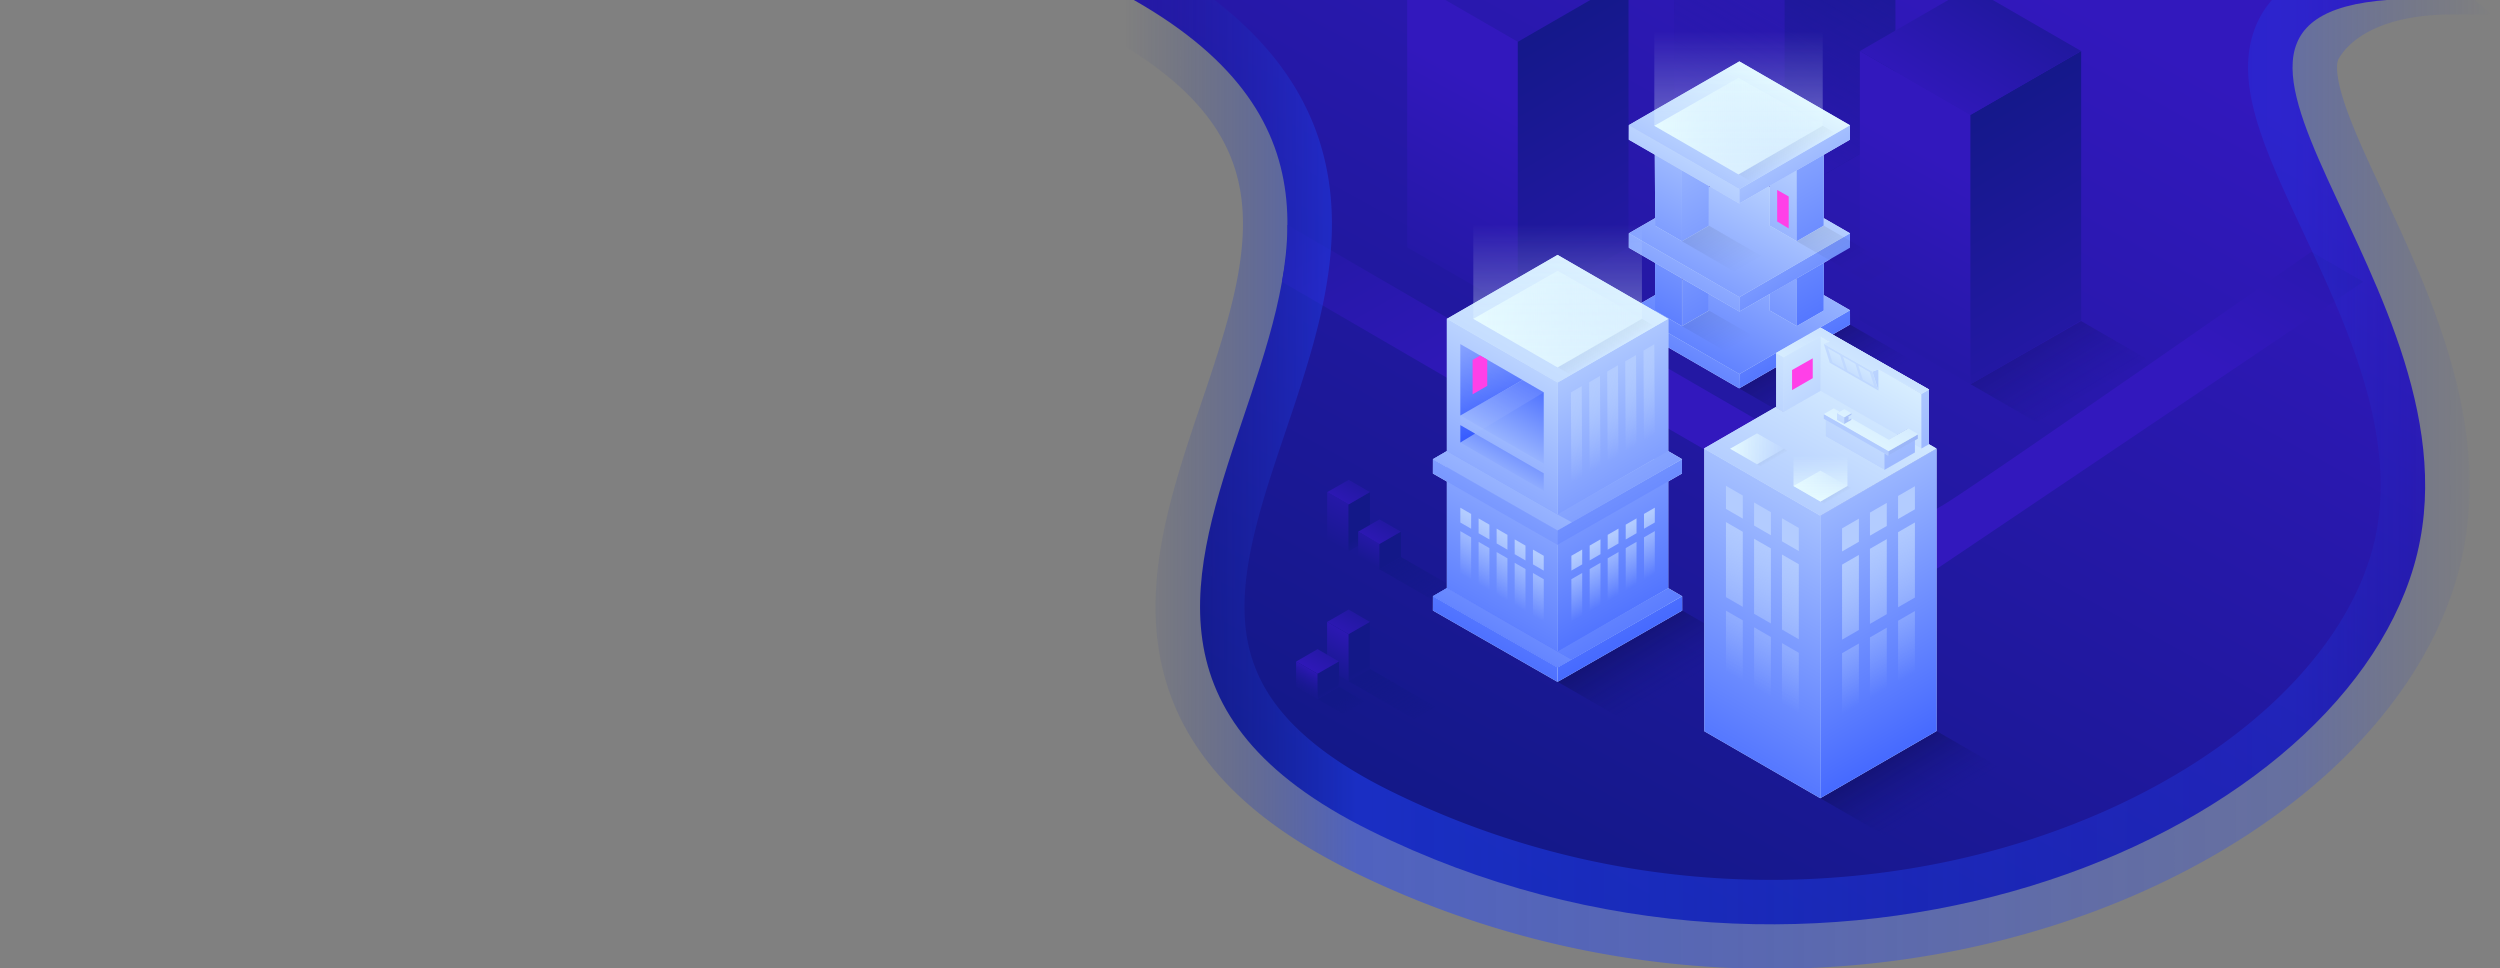 <svg xmlns="http://www.w3.org/2000/svg" xmlns:xlink="http://www.w3.org/1999/xlink" viewBox="0 0 10399.9 4027.19"><rect x="0" y="0" width="10399.9" height="4027.19" fill="#808080" stroke="none"/><defs><style>.cls-1{fill:url(#linear-gradient);}.cls-2{fill:url(#linear-gradient-2);}.cls-3{fill:url(#linear-gradient-3);}.cls-4{fill:url(#linear-gradient-4);}.cls-5{fill:url(#linear-gradient-5);}.cls-6{fill:url(#linear-gradient-6);}.cls-7{fill:url(#linear-gradient-7);}.cls-8{fill:url(#linear-gradient-8);}.cls-9{fill:url(#linear-gradient-9);}.cls-10{fill:url(#linear-gradient-10);}.cls-11{fill:url(#linear-gradient-11);}.cls-12{fill:url(#linear-gradient-12);}.cls-13{fill:url(#linear-gradient-13);}.cls-14{fill:url(#linear-gradient-14);}.cls-15{fill:url(#linear-gradient-15);}.cls-16{fill:#5200ff;}.cls-16,.cls-26,.cls-27,.cls-28{opacity:0.1;}.cls-17{fill:#cce2fd;}.cls-18{fill:url(#New_Gradient_Swatch_copy_7);}.cls-19{fill:url(#linear-gradient-16);}.cls-20{fill:url(#New_Gradient_Swatch_copy_7-2);}.cls-21{fill:url(#linear-gradient-17);}.cls-22{fill:url(#New_Gradient_Swatch_copy_7-3);}.cls-23{fill:url(#linear-gradient-18);}.cls-24{fill:url(#linear-gradient-19);}.cls-25{fill:url(#linear-gradient-20);}.cls-26{fill:url(#linear-gradient-21);}.cls-27{fill:url(#linear-gradient-22);}.cls-28{fill:url(#linear-gradient-23);}.cls-29{fill:url(#linear-gradient-24);}.cls-30{fill:url(#linear-gradient-25);}.cls-31{fill:url(#New_Gradient_Swatch_copy_7-4);}.left-dark{opacity:0.02;}.cls-32{fill:url(#linear-gradient-26);}.cls-33{fill:url(#linear-gradient-27);}.cls-34{fill:url(#New_Gradient_Swatch_copy_7-5);}.cls-35{fill:url(#linear-gradient-28);}.cls-36{fill:url(#linear-gradient-29);}.cls-37{fill:url(#linear-gradient-30);}.cls-38{fill:url(#linear-gradient-31);}.cls-39{fill:url(#New_Gradient_Swatch_copy_7-6);}.cls-40{fill:url(#New_Gradient_Swatch_copy_7-7);}.cls-41{fill:url(#linear-gradient-32);}.cls-42{fill:url(#linear-gradient-33);}.cls-43{fill:url(#linear-gradient-34);}.cls-44{fill:url(#linear-gradient-35);}.cls-45{fill:url(#linear-gradient-36);}.cls-46{fill:url(#linear-gradient-37);}.cls-47{fill:url(#linear-gradient-38);}.cls-48{fill:url(#linear-gradient-39);}.cls-49,.cls-50,.cls-52,.cls-55{fill-rule:evenodd;}.cls-49{fill:url(#linear-gradient-43);}.cls-50{fill:url(#linear-gradient-44);}.cls-51{fill:url(#linear-gradient-45);}.cls-52{fill:url(#linear-gradient-46);}.cls-53{fill:url(#linear-gradient-47);}.cls-54{opacity:0.03;}.cls-55{fill:url(#linear-gradient-48);}.cls-56{fill:url(#linear-gradient-49);}.cls-57{fill:url(#linear-gradient-50);}.cls-58{fill:url(#linear-gradient-51);}.cls-59{fill:#ff40e8;}.cls-60{fill:url(#linear-gradient-52);}.cls-61{fill:url(#linear-gradient-53);}.cls-62{fill:url(#linear-gradient-54);}.cls-63{fill:url(#linear-gradient-55);}.cls-64{fill:url(#linear-gradient-56);}.cls-65{fill:url(#linear-gradient-57);}.cls-66{fill:url(#linear-gradient-58);}.cls-67{fill:url(#linear-gradient-59);}.cls-68{fill:url(#linear-gradient-60);}.cls-69{fill:url(#linear-gradient-61);}.cls-70{fill:url(#linear-gradient-62);}.cls-71{fill:url(#linear-gradient-63);}.cls-72{fill:url(#linear-gradient-64);}.cls-73{fill:url(#linear-gradient-65);}.cls-74{fill:url(#linear-gradient-66);}.cls-75{fill:url(#linear-gradient-67);}</style><linearGradient id="linear-gradient" y1="411.4" x2="701.08" y2="411.4" gradientUnits="userSpaceOnUse"><stop offset="0" stop-color="#e6fbff"/><stop offset="1" stop-color="#e6fbff" stop-opacity="0"/></linearGradient><linearGradient id="linear-gradient-2" x1="350.54" y1="604.21" x2="350.54" y2="16.08" xlink:href="#linear-gradient"/><linearGradient id="linear-gradient-3" x1="516.44" y1="464.55" x2="564.3" y2="547.45" gradientUnits="userSpaceOnUse"><stop offset="0" stop-color="#8bbdc7" stop-opacity="0.1"/><stop offset="1" stop-opacity="0"/></linearGradient><linearGradient id="linear-gradient-4" x1="355.34" y1="731.35" x2="-512.37" y2="2311.01" gradientUnits="userSpaceOnUse"><stop offset="0" stop-color="#3218bd"/><stop offset="1" stop-color="#131888"/></linearGradient><linearGradient id="linear-gradient-5" x1="390.7" y1="464.2" x2="1450.23" y2="2213.68" gradientUnits="userSpaceOnUse"><stop offset="0" stop-color="#131888"/><stop offset="1" stop-color="#3218bd"/></linearGradient><linearGradient id="linear-gradient-6" x1="17558.29" y1="539.51" x2="17024.86" y2="-314.16" gradientTransform="matrix(-1, 0, 0, 1, 17847.59, 0)" xlink:href="#linear-gradient-4"/><linearGradient id="linear-gradient-7" x1="8179.03" y1="-247.44" x2="6100.34" y2="3536.84" xlink:href="#linear-gradient-4"/><linearGradient id="linear-gradient-8" x1="-740.67" y1="-10170.15" x2="-1048.01" y2="-10729.22" gradientTransform="matrix(0.5, -0.87, -0.87, -0.5, -759.35, -2916.8)" gradientUnits="userSpaceOnUse"><stop offset="0" stop-color="#02020d"/><stop offset="1" stop-color="#131888" stop-opacity="0"/></linearGradient><linearGradient id="linear-gradient-9" x1="1223.42" y1="-9529.32" x2="717.89" y2="-10448.88" xlink:href="#linear-gradient-8"/><linearGradient id="linear-gradient-10" x1="-848.82" y1="-8987.78" x2="-1159.41" y2="-9552.74" xlink:href="#linear-gradient-8"/><linearGradient id="linear-gradient-11" x1="-1180.49" y1="-8265.55" x2="-1376.33" y2="-8621.79" gradientTransform="matrix(0.5, -0.87, -0.87, -0.5, -759.35, -2916.8)" gradientUnits="userSpaceOnUse"><stop offset="0" stop-color="#131888"/><stop offset="1" stop-color="#131888" stop-opacity="0"/></linearGradient><linearGradient id="linear-gradient-12" x1="555.12" y1="-9020" x2="248.14" y2="-9578.4" xlink:href="#linear-gradient-8"/><linearGradient id="linear-gradient-13" x1="6089.79" y1="1808.62" x2="4917.81" y2="-221.31" xlink:href="#linear-gradient-4"/><linearGradient id="linear-gradient-14" x1="4137.05" y1="5793.55" x2="5436.75" y2="3542.41" gradientTransform="translate(13702.41 4522.09) rotate(180)" xlink:href="#linear-gradient-5"/><linearGradient id="linear-gradient-15" x1="6942.25" y1="829.23" x2="8020.75" y2="-1038.79" gradientUnits="userSpaceOnUse"><stop offset="0" stop-color="#3218bd"/><stop offset="1" stop-color="#131888" stop-opacity="0"/></linearGradient><linearGradient id="New_Gradient_Swatch_copy_7" x1="7595.77" y1="242.42" x2="6564.39" y2="2120.07" gradientUnits="userSpaceOnUse"><stop offset="0" stop-color="#e6fbff"/><stop offset="1" stop-color="#002aff"/></linearGradient><linearGradient id="linear-gradient-16" x1="8023.86" y1="2267.61" x2="6585.1" y2="-224.39" gradientUnits="userSpaceOnUse"><stop offset="0" stop-color="#002aff"/><stop offset="1" stop-color="#e6fbff"/></linearGradient><linearGradient id="New_Gradient_Swatch_copy_7-2" x1="7364.96" y1="415.31" x2="6403.65" y2="2165.38" xlink:href="#New_Gradient_Swatch_copy_7"/><linearGradient id="linear-gradient-17" x1="8026.93" y1="2041" x2="6988.72" y2="242.77" xlink:href="#linear-gradient-16"/><linearGradient id="New_Gradient_Swatch_copy_7-3" x1="7527.12" y1="375.14" x2="6539.3" y2="2173.48" xlink:href="#New_Gradient_Swatch_copy_7"/><linearGradient id="linear-gradient-18" x1="6881.92" y1="524.51" x2="7582.43" y2="524.51" xlink:href="#linear-gradient"/><linearGradient id="linear-gradient-19" x1="7232.17" y1="717.15" x2="7232.17" y2="129.52" gradientUnits="userSpaceOnUse"><stop offset="0" stop-color="#e6fbff" stop-opacity="0.5"/><stop offset="1" stop-color="#e6fbff" stop-opacity="0"/></linearGradient><linearGradient id="linear-gradient-20" x1="7397.93" y1="577.6" x2="7445.76" y2="660.43" xlink:href="#linear-gradient-3"/><linearGradient id="linear-gradient-21" x1="7091.18" y1="869.03" x2="7237.24" y2="1122.02" gradientUnits="userSpaceOnUse"><stop offset="0"/><stop offset="1" stop-opacity="0"/></linearGradient><linearGradient id="linear-gradient-22" x1="7070.72" y1="1186.6" x2="7216.78" y2="1439.59" xlink:href="#linear-gradient-21"/><linearGradient id="linear-gradient-23" x1="7569.18" y1="869.03" x2="7715.24" y2="1122.02" gradientUnits="userSpaceOnUse"><stop offset="0"/><stop offset="0.97" stop-opacity="0"/><stop offset="1" stop-opacity="0.1"/></linearGradient><linearGradient id="linear-gradient-24" x1="7423.67" y1="266.49" x2="-1717.86" y2="16908.77" xlink:href="#New_Gradient_Swatch_copy_7"/><linearGradient id="linear-gradient-25" x1="7378.51" y1="3236.48" x2="6168.25" y2="1035.03" xlink:href="#linear-gradient-16"/><linearGradient id="New_Gradient_Swatch_copy_7-4" x1="6719.84" y1="1162.98" x2="5509.9" y2="3365.7" xlink:href="#New_Gradient_Swatch_copy_7"/><linearGradient id="linear-gradient-26" x1="5632.85" y1="3390.14" x2="6955.92" y2="1098.52" xlink:href="#linear-gradient-16"/><linearGradient id="linear-gradient-27" x1="7336.96" y1="3410.03" x2="5824.94" y2="791.12" xlink:href="#linear-gradient-16"/><linearGradient id="New_Gradient_Swatch_copy_7-5" x1="6973.99" y1="1258.13" x2="5906.37" y2="3201.75" xlink:href="#New_Gradient_Swatch_copy_7"/><linearGradient id="linear-gradient-28" x1="7489.77" y1="3611.6" x2="5962.35" y2="966.03" xlink:href="#linear-gradient-16"/><linearGradient id="linear-gradient-29" x1="5553.88" y1="3530.88" x2="6824.55" y2="1330.02" xlink:href="#linear-gradient-16"/><linearGradient id="linear-gradient-30" x1="6593.48" y1="1220.53" x2="5555.95" y2="3109.37" xlink:href="#New_Gradient_Swatch_copy_7"/><linearGradient id="linear-gradient-31" x1="6455.48" y1="1563.9" x2="6116.93" y2="2180.24" xlink:href="#linear-gradient-16"/><linearGradient id="New_Gradient_Swatch_copy_7-6" x1="6099.69" y1="2086.02" x2="6526.79" y2="1346.27" xlink:href="#New_Gradient_Swatch_copy_7"/><linearGradient id="New_Gradient_Swatch_copy_7-7" x1="5779.86" y1="975.7" x2="6361.51" y2="1983.14" xlink:href="#New_Gradient_Swatch_copy_7"/><linearGradient id="linear-gradient-32" x1="6071.31" y1="1838.82" x2="6248.59" y2="1531.76" gradientUnits="userSpaceOnUse"><stop offset="0" stop-color="#fff" stop-opacity="0"/><stop offset="1" stop-color="#fff" stop-opacity="0.1"/></linearGradient><linearGradient id="linear-gradient-33" x1="6194.01" y1="2455.39" x2="6308.91" y2="2256.38" gradientUnits="userSpaceOnUse"><stop offset="0" stop-color="#b3ccff" stop-opacity="0"/><stop offset="1" stop-color="#b3ccff"/></linearGradient><linearGradient id="linear-gradient-34" x1="5833.97" y1="2455.39" x2="5948.87" y2="2256.38" gradientTransform="matrix(-1, 0, 0, 1, 12598.79, 0)" xlink:href="#linear-gradient-33"/><linearGradient id="linear-gradient-35" x1="5814.5" y1="1867.26" x2="5972.86" y2="1592.97" gradientTransform="matrix(-1, 0, 0, 1, 12598.79, 0)" xlink:href="#linear-gradient-33"/><linearGradient id="linear-gradient-36" x1="6757.6" y1="819.79" x2="4018.74" y2="5805.91" xlink:href="#New_Gradient_Swatch_copy_7"/><linearGradient id="linear-gradient-37" x1="6128.92" y1="1327.51" x2="6830.36" y2="1327.51" xlink:href="#linear-gradient"/><linearGradient id="linear-gradient-38" x1="6479.64" y1="1520.15" x2="6479.64" y2="932.52" xlink:href="#linear-gradient-19"/><linearGradient id="linear-gradient-39" x1="6645.54" y1="1380.39" x2="6693.49" y2="1463.43" xlink:href="#linear-gradient-3"/><linearGradient id="linear-gradient-43" x1="8004.38" y1="1428.07" x2="6526.85" y2="3987.23" xlink:href="#New_Gradient_Swatch_copy_7"/><linearGradient id="linear-gradient-44" x1="7697.54" y1="1671.17" x2="7639.78" y2="1771.21" gradientUnits="userSpaceOnUse"><stop offset="0" stop-color="#fff" stop-opacity="0.1"/><stop offset="1" stop-color="#fff" stop-opacity="0"/></linearGradient><linearGradient id="linear-gradient-45" x1="7854.78" y1="1351.13" x2="5996.42" y2="4734.31" xlink:href="#New_Gradient_Swatch_copy_7"/><linearGradient id="linear-gradient-46" x1="8539.22" y1="3753.48" x2="7129.58" y2="1311.92" xlink:href="#linear-gradient-16"/><linearGradient id="linear-gradient-47" x1="7556.79" y1="1858.36" x2="9420.66" y2="-1369.97" xlink:href="#New_Gradient_Swatch_copy_7"/><linearGradient id="linear-gradient-48" x1="6324.39" y1="4081.74" x2="8056.19" y2="1082.18" xlink:href="#linear-gradient-16"/><linearGradient id="linear-gradient-49" x1="7176.75" y1="2792.4" x2="7461.57" y2="2299.09" xlink:href="#linear-gradient-33"/><linearGradient id="linear-gradient-50" x1="-2093.61" y1="-7248.74" x2="-1808.8" y2="-7742.06" gradientTransform="matrix(-1, 0, 0, 1, 5875.47, 10042.78)" xlink:href="#linear-gradient-33"/><linearGradient id="linear-gradient-51" x1="7762.09" y1="1420.83" x2="7227.44" y2="2346.87" xlink:href="#New_Gradient_Swatch_copy_7"/><linearGradient id="linear-gradient-52" x1="-1666.07" y1="-7052.88" x2="-1878.14" y2="-7438.63" gradientTransform="matrix(-1, 0, 0, 1, 3814.17, 9378.05)" xlink:href="#linear-gradient-5"/><linearGradient id="linear-gradient-53" x1="-1866.57" y1="-7162.21" x2="-2009.69" y2="-6914.32" gradientTransform="matrix(-1, 0, 0, 1, 3814.17, 9378.05)" xlink:href="#linear-gradient-5"/><linearGradient id="linear-gradient-54" x1="-1747.28" y1="-7247.03" x2="-1888.59" y2="-7491.79" gradientTransform="matrix(-1, 0, 0, 1, 3814.17, 9378.05)" xlink:href="#linear-gradient-4"/><linearGradient id="linear-gradient-55" x1="-1836.9" y1="-7009.35" x2="-1952.41" y2="-7219.46" gradientTransform="matrix(-1, 0, 0, 1, 3814.17, 9378.05)" xlink:href="#linear-gradient-5"/><linearGradient id="linear-gradient-56" x1="-1992.15" y1="-7048.51" x2="-2069.29" y2="-6914.91" gradientTransform="matrix(-1, 0, 0, 1, 3814.17, 9378.05)" xlink:href="#linear-gradient-5"/><linearGradient id="linear-gradient-57" x1="-1875.83" y1="-7082.11" x2="-2017.14" y2="-7326.86" gradientTransform="matrix(-1, 0, 0, 1, 3814.17, 9378.05)" xlink:href="#linear-gradient-4"/><linearGradient id="linear-gradient-58" x1="-440.65" y1="-6223.39" x2="-652.72" y2="-6609.14" gradientTransform="translate(6339.09 9378.05)" xlink:href="#linear-gradient-4"/><linearGradient id="linear-gradient-59" x1="-706.35" y1="-6784.71" x2="-836.77" y2="-6558.81" gradientTransform="translate(6339.09 9378.05)" xlink:href="#linear-gradient-4"/><linearGradient id="linear-gradient-60" x1="-781.19" y1="-6701.22" x2="-639.88" y2="-6945.97" gradientTransform="translate(6339.09 9378.05)" xlink:href="#linear-gradient-4"/><linearGradient id="linear-gradient-61" x1="-691.39" y1="-6325.22" x2="-822.12" y2="-6563.02" gradientTransform="translate(6339.09 9378.05)" xlink:href="#linear-gradient-4"/><linearGradient id="linear-gradient-62" x1="-1682.59" y1="-8449.29" x2="-1841.63" y2="-8738.59" xlink:href="#linear-gradient-11"/><linearGradient id="linear-gradient-63" x1="-1865.92" y1="-8378.05" x2="-1906.96" y2="-8452.7" xlink:href="#linear-gradient-11"/><linearGradient id="linear-gradient-64" x1="-667.1" y1="-6281.04" x2="-797.84" y2="-6518.85" gradientTransform="translate(6339.09 9378.05)" xlink:href="#linear-gradient-4"/><linearGradient id="linear-gradient-65" x1="-873.14" y1="-6599.64" x2="-941.61" y2="-6481.06" gradientTransform="translate(6339.09 9378.05)" xlink:href="#linear-gradient-15"/><linearGradient id="linear-gradient-66" x1="-894.27" y1="-6563.72" x2="-752.96" y2="-6808.47" gradientTransform="translate(6339.09 9378.05)" xlink:href="#linear-gradient-4"/><linearGradient id="linear-gradient-67" x1="4679.4" y1="1919.84" x2="10368.05" y2="1919.84" gradientUnits="userSpaceOnUse"><stop offset="0" stop-color="#132788" stop-opacity="0"/><stop offset="0.17" stop-color="#2045ff" stop-opacity="0.5"/><stop offset="0.86" stop-color="#1f43f7" stop-opacity="0.26"/><stop offset="1" stop-color="#1833bd" stop-opacity="0"/></linearGradient><symbol id="New_Symbol_2" data-name="New Symbol 2" viewBox="0 0 920.65 1652.14"><polygon class="cls-4" points="0 265.75 460.64 531.7 460.64 1652.14 0 1386.19 0 265.75"/><polygon class="cls-5" points="920.65 265.75 460.01 531.7 460.01 1652.14 920.65 1386.19 920.65 265.75"/><polygon class="cls-6" points="459.86 531.16 0.26 265.81 460.01 0.36 460.01 0 460.33 0.18 460.64 0 460.64 0.36 920.4 265.81 460.79 531.16 460.79 531.7 460.33 531.43 459.86 531.7 459.86 531.16"/></symbol><symbol id="New_Symbol" data-name="New Symbol" viewBox="0 0 753.61 643.55"><polygon class="cls-1" points="351.01 612.27 701.08 410.15 351.23 210.78 351.23 210 350.54 210.39 349.86 210 349.86 210.78 0 410.15 350.07 612.27 350.07 612.81 350.54 612.54 351.01 612.81 351.01 612.27"/><polygon class="cls-2" points="351.01 612.27 701.08 410.15 701.08 0.39 0 0 0 410.15 350.07 612.27 350.07 612.81 350.54 612.54 351.01 612.81 351.01 612.27"/><g id="Layer_1-5" data-name="Layer 1"><polygon class="cls-3" points="701.08 410.15 753.61 441.81 404.46 643.55 351.01 611.55 701.08 410.15"/></g></symbol></defs><title>hero-2</title><g id="Layer_3" data-name="Layer 3"><path class="cls-7" d="M4716.75,0c1765.59,1003.64-894.68,2524.77,982.17,3454.59s4004.67,53.24,4342.59-1099.25S8741.76,0,10055.49-4.87Z"/><polygon class="cls-8" points="8328.47 3198.58 7844.81 3477.89 7572.25 3320.53 8055.91 3041.22 8328.47 3198.58"/><polygon class="cls-9" points="8929.47 1492.73 8470.29 1755.82 8197.73 1598.45 8656.92 1335.37 8929.47 1492.73"/><polygon class="cls-10" points="7270.47 2697.17 6752.47 2993.73 6479.91 2836.37 6997.91 2539.81 7270.47 2697.17"/><polygon class="cls-11" points="6100.01 2474.18 6011.18 2525.46 5738.62 2368.1 5827.45 2316.82 6100.01 2474.18"/><polygon class="cls-12" points="7968.49 1507.54 7507.8 1773.34 7235.24 1615.97 7695.94 1350.17 7968.49 1507.54"/></g><g id="Layer_2" data-name="Layer 2"><path class="cls-13" d="M6072.23,1602.42l216-124.73L5355.66,935.83c3.08,69.89,2.46,106.68-22.81,236.43Z"/><path class="cls-14" d="M6545.52,1304.82l-216,124.73L7939,2361.2a125.54,125.54,0,0,0,125.58,0L9830.92,1172.26l-216-124.73S8209.74,2026.28,8086.09,2099.27L8001.78,2148Z"/><use width="920.65" height="1652.14" transform="translate(6963.92 -830.55)" xlink:href="#New_Symbol_2"/><polygon class="cls-15" points="7883.91 -565.23 7423.91 -299.65 7423.91 -299.78 7883.94 -565.13 7424.91 -830.57 7424.91 -830.94 7423.86 -830.76 7423.91 -830.94 7423.91 -830.57 6963.8 -565.13 7423.91 -299.78 7423.91 -299.65 6963.91 -565.23 6963.91 555.55 7422.91 820.55 7422.91 821.21 7423.86 821.02 7423.91 821.21 7423.91 820.84 7883.91 555.26 7883.91 -565.23"/><use width="920.65" height="1652.14" transform="translate(5853.92 -357.55)" xlink:href="#New_Symbol_2"/><use id="New_Symbol_2-7" data-name="New Symbol 2" width="920.65" height="1652.14" transform="translate(7736.92 -53.55)" xlink:href="#New_Symbol_2"/></g><g id="Layer_1" data-name="Layer 1"><polygon class="cls-16" points="7235.91 1615.97 7235.87 1615.79 7235.53 1615.89 7235.91 1616.11 7235.91 1615.97"/><polygon class="cls-16" points="7235.53 1615.89 7234.92 1615.54 7234.91 1616.06 7235.53 1615.89"/><path class="cls-17" d="M7695.84,1001.71l-.07-30.93.29-.17-109.14-63V838.44l0-194.64,109-62.94-.15-59.72h0v-.06l-.06,0-459.79-265.4v-.42L6775.36,520.71,7036,671.35l-38.62-22.27-.19-.11-112.13-64.66-109.15-62.92-.15,59.62,109.29,63.1,112.14,64.74.19.11,55.39,32,56.77,32.78,118.52,68.75-115.24-66.54-3.91,2.74v160.2h0V773.6l-56.69-32.73-55.3-31.93v.17l-113-65.24,1,193.74v70l-109.15,63,109.18,63,112,64.67.19.11,16.83,9.71-16.6-9.57-.19-.11-112.14-64.66-109.14-62.92-.15,59.62,109.29,63.1,112.14,64.74.19.11,3.81,2.21.47.26-3.75,2.17V1356l111-64.08v.06l-111,64.09V1356l-.95.54-.05,0V1158.3l-112-64.65,0,134v0l-109.16,63,186.65,107.77-186.34-107.44-.15,59.6,459,265h0L7696.07,1350l-.15-59.21-460,265.26-.14-.08,460.29-265.38-109.15-63,0-134.3,21.56-12.45Zm-698.92,355.07,0,0h0Zm-.12-.11.08,0-.3,0-.2-.12-.46,0v-.28l-111-64.09h0l111.47,64.35.54,0Zm112.12-133.5v-.33l.63.37,78.83,45.51Zm253-449.48v4.57l-3.72-2.43Zm-126,72.88.5,0,.5,0V847l-1-.22Zm-1,.45v-.58l.63.37Zm1,389v0l-.17-.1,126.87-73.14,46.11-26.59Zm238-73.23-3.73-2.15.39-.22,3.34-1.94Zm0-159v-.15h.26Zm113,288.06-112,64.65v-.29Z"/><path id="pole_lt" data-name="pole lt" class="cls-18" d="M6995.92,1356.64v.14l1-.07,0,.07v.15l-113-65.24,1-64.08,0-134,112,64.65v198.3Zm478.62,0-.62.07V1162.82l-4.11-2.37-107.89,62.29v69l113,65.24v-.15l-.42-.07.42.07v-.13Zm-477.61-353V709.11l-113-65.24,1,193.74V939.27l111,64.08v.43l1-.07,0,.07v-.18Zm477.61,0-.62.07V708.58l-55.62,32.11-56.38,32.55V938.69l113,65.24v-.15l-.42-.07.42.07v-.13Z"/><path id="pole_rt" data-name="pole rt" class="cls-19" d="M7108.93,1291.87l-112,64.67v.13l1,0V1163.09l3.77-2.18,107.23,61.91Zm478-64.26,0-134.61-113,65.23v198.42l1,0v-.43l112-64.36Zm-478-454-56.69-32.73-55.3-31.93v294.71l1,0v-.43l111-64.08Zm478-130.64-113,65.23v295.46l1,0v-.14l112-64.65V838.44Z"/><path id="side_lt" data-name="side lt" class="cls-20" d="M7235.92,1616v.54l-.2-.27.2.27v-.4l-460-265.58.15-59.6,457.37,263.71,2.48,1.42v.45l-1,59.55.95-.27Zm0-828.95v-.41l-2.48-1.43-123.9-71.43-4.82-2.79-107.33-61.88-.19-.11-112.13-64.66-109.15-62.92-.15,59.62,109.29,63.1,112.14,64.74.19.11,55.39,32,56.77,32.78L7235.92,847h0Zm0,449.49v-.41l-2.48-1.43-123.9-71.43-56.44-32.55-55.71-32.12-.19-.11-112.14-64.66-109.14-62.92-.15,59.62,109.29,63.1,112.14,64.74.19.11,3.81,2.21,108.35,62.55,126.37,73v.34h0v-60Z"/><path id="side_rt" data-name="side rt" class="cls-21" d="M7696.07,1350l-461.15,265.53,1-59.48,460-265.26Zm-.3-828.95-109.23,63.07-112.06,64.69-.2.12-107.34,62-4.75,2.74-126.27,72.91v59.92l1,.09v-.71l125.88-72.69,56.33-32.51,55.55-32.08.2-.11,111.87-64.59,109.17-63Zm0,449.49-109.22,63.07-112.07,64.69-.2.12-55.8,32.21-182.56,105.41V1296l234.66-135.52,4.1-2.38.2-.11,111.87-64.59,109.17-63Z"/><path class="cls-22" d="M7696.07,1290.6l-460.48,265.49-.15-.09-2.47-1.42-457.21-264,109.16-63v64.69l111,64.09v.42l1-.07,0,.07v-.13l1,0v-.43l111-64.08v-69l127,72.81,126-72.91v68.63l113,65.24v-.15l-.42-.07.42.07v-.25l112-64.65v-64.3Zm-109.15-383v31l-113,65.23v-.15l1,0v.13l-.42-.07.42.07v.15l-113-65.23V778.26l-4.07-2.65L7235.92,846v.55l1-.09V847l-1.2-.27-.8.27v-.6l-122.09-70.49-3.91,2.74v160.2l-112,64.67v.13l1,0v.13l-1-.07,0,.07v-.14l-112-64.66v-31.4l-109.15,63,109.18,63,112,64.67.19.11,55.78,32.2,56.26,32.49L7233,1234.58l2.48,1.42.15.09,127-73.23,56.08-32.34,56-32.26.2-.11,112-64.59,109.17-62.95Zm-351-651.89v-.36l-.2.18.2-.18v-.06L6775.36,520.71l459.89,265.77.67.13,459.87-265.48Z"/><polygon class="cls-23" points="7232.64 725.2 7582.43 523.26 7232.86 324.05 7232.86 323.28 7232.17 323.67 7231.49 323.28 7231.49 324.05 6881.91 523.26 7231.7 725.2 7231.7 725.74 7232.17 725.47 7232.64 725.74 7232.64 725.2"/><polygon class="cls-24" points="7232.64 725.2 7582.43 523.26 7582.43 113.84 6881.91 113.45 6881.91 523.26 7231.7 725.2 7231.7 725.74 7232.17 725.47 7232.64 725.74 7232.64 725.2"/><g id="Layer_1-2" data-name="Layer 1"><polygon class="cls-25" points="7582.43 523.26 7634.91 554.89 7286.05 756.45 7232.64 724.49 7582.43 523.26"/></g><polygon class="cls-26" points="6996.91 1003.74 7288.81 1172.26 7400.93 1107.44 7109.03 938.87 6997.03 1003.54 6996.91 1003.47 6996.91 1003.6 6996.8 1003.67 6996.91 1003.74"/><polygon class="cls-27" points="6996.91 1356.73 7288.81 1525.26 7400.93 1460.44 7109.03 1291.87 6997.03 1356.54 6996.91 1356.47 6996.91 1356.6 6996.8 1356.67 6996.91 1356.73"/><polygon class="cls-28" points="7474.91 1003.74 7766.81 1172.26 7878.93 1107.44 7587.03 938.87 7475.03 1003.54 7474.91 1003.47 7474.91 1003.6 7474.8 1003.67 7474.91 1003.74"/><path class="cls-29" d="M6997.92,2539.81l-.16-59.51-.28-.13-57.56-33.41V2002.5l57.15-32.72-.15-59.28.56-.33-57.56-33.41v-551.1l-.75.43-459.25-265.27v-.37l-.52.19-.48-.19v.37l-459.28,265.26-.72-.42v550.91l-57.9,33.6-.1.08-.16,59.53,58.16,33.29v443.5l-57.9,33.6,0,.13v0l-.15-.09-.16,59.52,518.16,296.65v-.05l13.26-8.43-12.26,8.43Zm-518.5-948.49,173-99.69-172.85,99.8-.17-.11-.18.11-167-96.42Z"/><polygon class="cls-30" points="6939.91 1325.66 6478.91 1591.82 6478.91 2713.14 6939.91 2446.98 6939.91 1325.66"/><polygon class="cls-31" points="6018.91 1325.66 6479.91 1591.82 6479.91 2713.14 6018.91 2446.98 6018.91 1325.66"/><g id="siding"><g id="siding_top" data-name="siding top"><g id="side_left_horizontal" data-name="side left horizontal"><polygon class="left-dark" points="6478.91 2776.45 5960.91 2480.25 5960.76 2539.78 6478.91 2836.42 6478.91 2776.45"/><path class="cls-32" d="M6478.92,2836.37l-518-296.56.15-59.51,517.85,296.12Zm0-629.92-518-296.2-.16,59.53,518.16,296.64Z"/></g><path id="side_left_horizontal-2" data-name="side left horizontal" class="cls-33" d="M6478.92,2206.45l518-296.2.15,59.53-518.15,296.64Zm1,629.92,518-296.56-.16-59.51-517.84,296.12Z"/><g id="top_horizontal" data-name="top horizontal"><path class="cls-34" d="M6939.27,2513.42l-460,263.08L5961,2480.17l58-33.69L6479.17,2710l402.05-230.25Zm-58.05-603.7L6479.17,2140l-460.1-263.49-58,33.69,518.23,296.33,460-263.08Z"/><path class="cls-35" d="M6997.48,2480.17,6537.1,2743.42,6479.17,2710l460.26-263.49Zm-58-603.69L6479.17,2140l59.43,32.59,458.88-262.39Z"/><path class="cls-36" d="M6537.1,2743.42l-57.85,33.08L5961,2480.17l58-33.69L6479.17,2710ZM6479.17,2140l-460.1-263.49-58,33.69,518.23,296.33,59.35-33.94Z"/></g></g></g><g id="building_featuers" data-name="building featuers"><g id="window"><polygon class="cls-37" points="6421.91 1928.92 6421.91 1968.88 6074.91 1768.53 6074.91 1728.58 6421.91 1928.92"/><polygon class="cls-38" points="6421.91 1969 6421.91 2041.45 6074.57 1840.9 6136.03 1803.94 6421.91 1969"/><polygon class="cls-39" points="6421.91 1632.03 6421.91 1929 6074.57 1728.45 6333.41 1580.94 6421.91 1632.03"/><path class="cls-40" d="M6333.77,1580.94l-258.85,147.51v-297Zm-258.85,187.51v72.45l61.47-37Z"/><polygon class="cls-41" points="6333.77 1580.94 6074.91 1431.49 6074.91 1728.45 6074.91 1768.45 6074.91 1840.9 6136.39 1803.94 6170.31 1783.53 6422.27 1632.03 6333.77 1580.94"/></g><path class="cls-42" d="M6300.92,2341.23l45,26v200.73l-45-26Zm-75,156.07,45,26V2322.55l-45-26Zm151,87.06,45,26V2409.6l-45-26Zm-76-278.94,45,26v-61.71l-45-26Zm-75-44.66,45,26V2225l-45-26Zm151,87,45,26v-61.71l-45-26Zm-151,149.49,45,26V2322.55l-45-26Zm151,87.06,45,26V2409.6l-45-26Zm-76-278.94,45,26v-61.71l-45-26Zm-75-44.66,45,26V2225l-45-26Zm151,87,45,26v-61.71l-45-26Zm-226,107.1,45,26V2280.16l-45-26Zm-76-44.66,45,26V2235.5l-45-26Zm76-191.88,45,26v-61.72l-45-26Zm-76-44.66,45,26V2138l-45-26Z"/><path class="cls-43" d="M6657.92,2542l-45,26V2367.21l45-26Zm75-245.39-45,26v200.74l45-26Zm-151,87-45,26v200.74l45-26Zm76-139.91-45,26v61.71l45-26Zm75-44.66-45,26v61.71l45-26Zm-151,87-45,26v61.71l45-26Zm151,10.47-45,26v200.74l45-26Zm-151,87-45,26v200.74l45-26Zm76-139.91-45,26v61.71l45-26Zm75-44.66-45,26v61.71l45-26Zm-151,87-45,26v61.71l45-26Zm226-31.92-45,26v200.73l45-26Zm76-44.66-45,26v200.73l45-26Zm-76-52.87-45,26v61.72l45-26Zm76-44.66-45,26v61.72l45-26Z"/><path class="cls-44" d="M6657.91,1974.47l-45,26-2-410.45,45-26Zm73-455.14-45,26,2,410.5,45-26Zm-151,87.06-45,26,2,410.5,45-26Zm151-87.06-45,26,2,410.5,45-26Zm-151,87.06-45,26,2,410.5,45-26Zm226-129.45-45,26,2,410.5,45-26Zm76-44.66-45,26,2,410.49,45-26Z"/></g><polygon id="roof" class="cls-45" points="6478.91 1591.61 6939.47 1326.26 6479.91 1060.82 6479.91 1060.45 6479.4 1060.64 6478.91 1060.45 6478.91 1060.82 6019.33 1326.26 6479.91 1591.61 6479.91 1592.16 6480.41 1591.87 6478.91 1592.16 6478.91 1591.61"/><polygon class="cls-46" points="6480.11 1528.2 6830.36 1326.26 6480.32 1127.05 6480.32 1126.28 6479.64 1126.66 6478.95 1126.28 6478.95 1127.05 6128.91 1326.26 6479.17 1528.2 6479.17 1528.74 6479.64 1528.47 6480.11 1528.74 6480.11 1528.2"/><polygon class="cls-47" points="6480.11 1528.2 6830.36 1326.26 6830.36 916.84 6128.91 916.45 6128.91 1326.26 6479.17 1528.2 6479.17 1528.74 6479.64 1528.47 6480.11 1528.74 6480.11 1528.2"/><g id="Layer_1-3" data-name="Layer 1"><polygon class="cls-48" points="6830.36 1326.26 6882.91 1357.89 6533.58 1559.45 6480.11 1527.49 6830.36 1326.26"/></g><polygon class="cls-46" points="6480.11 1528.2 6830.36 1326.26 6480.32 1127.05 6480.32 1126.28 6479.64 1126.66 6478.95 1126.28 6478.95 1127.05 6128.91 1326.26 6479.17 1528.2 6479.17 1528.74 6479.64 1528.47 6480.11 1528.74 6480.11 1528.2"/><polygon class="cls-47" points="6480.11 1528.2 6830.36 1326.26 6830.36 916.84 6128.91 916.45 6128.91 1326.26 6479.17 1528.2 6479.17 1528.74 6479.64 1528.47 6480.11 1528.74 6480.11 1528.2"/><g id="Layer_1-4" data-name="Layer 1"><polygon class="cls-48" points="6830.36 1326.26 6882.91 1357.89 6533.58 1559.45 6480.11 1527.49 6830.36 1326.26"/></g><polygon class="cls-17" points="7573.09 2144.73 7573 2144.77 7572.91 2145.01 7573.17 2144.77 7573.09 2144.73"/><path class="cls-17" d="M7573.74,2144.77l-.41.24-.08,0-.33.2v-.62l482.74-278.72-31.37-18.11-31,17.93,0,0,30.7-17.72V1621.51l1.3-.76-384.48-219.13-40.87-23.3-26.3-15.18-26.21,15-38.45,22L7466,1424.54l-22.86,13-.11.07-54.22,30.95.09.05V1696l30,17.32v.55l.48-.27.14.08-.56.32L7387.92,1696v-3.11l-123,71-33,19.06-26.55,15.33-17.88,10.32L7160.93,1824l-17.88,10.31-26.55,15.33-17.88,10.33-10.2,5.89,1.5.86V3041.9l482.33,278.63.34.18.33.2v-.83l.33-.19.33-.19,482.34-278.48V1866.38Zm13.05-714.38,17.13-6.49v.19l-17.08,6.46,17.08,53.94,7.76,24.51,60.73,34.7,80.39,45.86,60.95,34.83,0-.07.19.11v.12l-141.51-80.85-60.73-34.65-7.76-24.47-17.13-54,.05,0Zm252.13,524.53h0v-.15h0Zm0-4.47v0Zm16-55.13.08,0-.08,0Zm94.74-54.18,16.08-9.19,12.18-7v.11l-12,6.86h0l-16.06,9.19-94.62,54.11-.11-.06Zm-261.74-107.87.39-.22.61.35v14.75l-1,.57Zm-35-20.44.07,0-10.48,6,29.62,16.92-.21.13v-.16l-30-17.14v-.16l10.41-6Zm199.62,162.25,2.63,1.5-.25.15v-.21l-3.59-2-264.41-151.08v-.08Zm-263-131.63,4.83,2.76,244.25,139.61.29.16h0l-245-140v0l-3.51-2Zm249.37,211.47v0l.15-.09h0l-.15.09Zm.25-.1.34-.19-.34.19Zm50.93-375.49,103.36,58.91-.54.32v0Zm47.14,203.85.74.42-12.08,6.9-32,18.29-36.33,20.76-.53-.3,35.95-20.54,0,0,.05,0-.19-.11,31.68-18.1Zm-122.38-246.73h0Zm-241.44-137.6,39.07,22.26,0,0-.29.1-.38-.21-.1-.06-7.77-4.43v.16L7573,1399.08l.38-.22Zm-153.5,314.41,111-63.22-111,63.38Z"/><path class="cls-49" d="M7854.92,1876.52v18.61l-16.29-9.31-244.25-139.61-7.46-4.26v-18.56l264.41,151.08Zm-16,78.57V1886l-245-140v69.17l244.94,140,.06,0v-.07Zm-24.68-418.7L7611.79,1421l-.1-.06-7.77-4.43v7.37l-17.13,6.49,17.13,54.1,7.76,24.51,202.24,115.55v-87.94l.42-.17Zm-241.65,608.88-.08,0-.42-.24L7277.89,1975l-12.15-7-18.29-10.56,0,0h0l-34.11-19.7L7163.58,1909l-1.28-.73L7144.52,1898l-26.4-15.26-17.79-10.27-10.41-6V3041.9l482.33,278.63.34.18.33.2V2145.47Zm243.12-608.82h-1.37l-.42.17v87.81l-202.24-115.38-7.76-24.47-17.13-54,17.13-6.48v-7.4l-31-17.66V1626.4l319.78,182.23,31.8-18.17,12.74-7.28,40.68,23.24v18.67l-12,6.86v18.41l27,15.56V1638.59Zm-395.79-49.92v227.32l-31-17.9V1468.63Zm222,232.08v28.7l30,17.14v-28.7Z"/><polygon class="cls-50" points="7641.91 1718.61 7641.91 1747.31 7671.91 1764.45 7671.91 1735.75 7641.91 1718.61"/><path class="cls-51" d="M7979.66,1806.57l-12.23,7-.8.46-31.74,18.13-78.74,45-3.61-2.07-266.39-152.21,42.36-24.2,24,13.72-10.6,6.06V1747l29.85,17.06,30.15-17.23v-6.22l155.65,88.94,36.33-20.76,32-18.29,12.82-7.32Zm44.63,41.23-31,17.93-27.34-15.58v31.5L7838.84,1955h0l-244.91-139.93V1746l-7-4v-18.72l42.12-24.07,23.88,13.64,49.13,28.07,154.8,88.45,36.14-20.64-320.07-182.4v-.24L7419,1714,7387.92,1696v-3.11l-123,71-33,19.06-26.55,15.33-17.88,10.32L7160.93,1824l-17.88,10.31-26.55,15.33-17.88,10.33-10.2,5.89,10.2,5.88L7116.5,1882l26.55,15.33,17.88,10.31,1.36.79,50,28.88,34.29,19.8h0l18.31,10.56,12.29,7.1,295.71,170.73V2145l.08-.24.09,0,.08,0-.25.24v-.38l482.74-278.72Zm-322.13-106.91,154.73,88.42,36.12-20.64-319.92-182.31-307,175L7233.23,1820l-26.43,15.06L7189,1845.23l-26.43,15-9.82,5.6,9.82,5.68,26.43,15.26,77.06,44.49,13.26,7.66,20.67,11.48h539.1l.06,4.48-245.25-139.76v-69.06l-7-4.27v-18.58l42.27-24.06,23.86,13.64Zm-30-39-19.14,10.94-10.54,6,29.68,17,10.54-6,19.13-10.93Zm-31.45-300.28-40.87-23.3-26.3-15.18-26.21,15-38.45,22L7466,1424.54l-22.86,13-.11.07-54.22,30.95,31,17.91,23.19-13.24.11-.06,53.88-30.77h0l11.87-6.77h0l64.47-36.81h0l39.07,22.26,0,0-7.87,2.95-17.1,6.41,17.1,9.78,185,105.68,24.87-9.33.42-.17h0l179.34,102.21,31-17.91Zm48.18,331.45v15.53l13.59-7.77Zm277,117.26v31.32l27.3-15.77Zm13.74-43.76-12.23,7-.8.46-31.74,18.13-78.74,45-3.61-2.07-266.39-152.21,42.36-24.2,24,13.72-10.6,6.06V1747l29.85,17.06,30.15-17.23v-6.22l155.65,88.94,36.33-20.76,32-18.29,12.82-7.32Zm44.63,41.23-31,17.93-27.34-15.58v31.5L7838.84,1955h0l-244.91-139.93V1746l-7-4v-18.72l42.12-24.07,23.88,13.64,49.13,28.07,154.8,88.45,36.14-20.64-320.07-182.4v-.24L7419,1714,7387.92,1696v-3.11l-123,71-33,19.06-26.55,15.33-17.88,10.32L7160.93,1824l-17.88,10.31-26.55,15.33-17.88,10.33-10.2,5.89,10.2,5.88L7116.5,1882l26.55,15.33,17.88,10.31,1.36.79,50,28.88,34.29,19.8h0l18.31,10.56,12.29,7.1,295.71,170.73V2145l.08-.24.09,0,.08,0-.25.24v-.38l482.74-278.72Zm-352.1-145.9-19.14,10.94-10.54,6,29.68,17,10.54-6,19.13-10.93Zm-31.45-300.28-40.87-23.3-26.3-15.18-26.21,15-38.45,22L7466,1424.54l-22.86,13-.11.07-54.22,30.95,31,17.91,23.19-13.24.11-.06,53.88-30.77h0l11.87-6.77h0l64.47-36.81h0l39.07,22.26,0,0-7.87,2.95-17.1,6.41,17.1,9.78,185,105.68,24.87-9.33.42-.17h0l179.34,102.21,31-17.91Zm48.18,331.45v15.53l13.59-7.77Zm277,117.26v31.32l27.3-15.77Z"/><path class="cls-52" d="M7789.07,1545.91l24.85,78.48v-87.83Zm-216.33-147-64.82,36.78h0l-11.94,6.76h.26l-54,30.75-.12.06-23.23,13.23v227.33l154-87.69V1399Zm1,745.87-.41.24-.08,0-.33.2V3320.08l.33-.19.33-.19,482.34-278.48V1866.38Zm392.18-331.4v.84l-.8-.45-31.66,18.09-78.54,44.88v18.59l94.74-54.18,16.08-9.19,12.18-7v-18.47Zm-16.06,27.78-94.62,54.11-16.32-9.33v69l127-72.73V1832Zm-110.94,113.78v0Zm126.2-141.07.8.46v-.91Zm-392.18-414.95,0,0,.18.1Zm420,239.65v227.32l31-17.9V1620.66Zm-291,102.16v6.35l-30,17.14v-28.3l10.65-6.09,19.35-11v6.5l-14,8v15.45l13.94-8Z"/><path class="cls-53" d="M7672.19,1701.9l-19.14,10.94-10.54,6,29.68,17,10.54-6,19.13-10.93Zm307.47,104.67-12.23,7-.8.46-31.74,18.13-78.74,45-3.61-2.07-266.39-152.21,42.36-24.2,24,13.72-10.6,6.06V1747l29.85,17.06,30.15-17.23v-6.22l155.65,88.94,36.33-20.76,32-18.29,12.82-7.32Zm-338.92-405-40.87-23.3-26.3-15.18-26.21,15-38.45,22L7466,1424.54l-22.86,13-.11.07-54.22,30.95,31,17.91,23.19-13.24.11-.06,53.88-30.77h0l11.87-6.77h0l64.47-36.81h0l39.07,22.26,0,0-7.87,2.95-17.1,6.41,17.1,9.78,185,105.68,24.87-9.33.42-.17h0l179.34,102.21,31-17.91Z"/><path class="cls-54" d="M7965.92,1813.37v.84l-.8-.45-31.66,18.09-78.54,44.88v18.59l94.74-54.18,16.08-9.19,12.18-7v-18.47Zm-264-72.65v6.35l-30,17.14v-28.3l10.65-6.09,19.35-11v6.5l-14,8v15.45l13.94-8Z"/><path id="accent" class="cls-55" d="M7813.75,1624.39,7611.83,1509l-7.74-24.48-17.1-54,17.1,9.77,184.82,105.61Zm37.58,250.08-264.41-151.08V1742l7.46,4.26,244.25,139.61,16.29,9.31v-18.61Z"/><g id="windows"><path class="cls-56" d="M7296.92,2609.57l70,40.41v312.26l-70-40.42Zm-117,243,70,40.42V2580.77l-70-40.42Zm233,134.91,70,40.42V2715.68l-70-40.42Zm-116-434.22,70,40.41V2281.46l-70-40.42Zm-117-69.21,70,40.41V2212.25l-70-40.42Zm233,134.91,70,40.41V2347.16l-70-40.42Zm-116-432.7,70,40.42v-96l-70-40.41Zm-117-69.21,70,40.42v-96l-70-40.41Zm233,134.91,70,40.42v-96l-70-40.41Z"/></g><path class="cls-57" d="M7848.92,2923.45l-70,40.42V2651.61l70-40.42Zm117-381.47-70,40.42v312.25l70-40.41Zm-233,134.91-70,40.42v312.25l70-40.41Zm116-434.22-70,40.42v312.25l70-40.41Zm117-69.21-70,40.41v312.26l70-40.41Zm-233,134.91-70,40.41V2661l70-40.41Zm116-216.43-70,40.41v96l70-40.42Zm117-69.22-70,40.42v96l70-40.41Zm-233,134.91-70,40.42v96l70-40.41Z"/><path class="cls-58" d="M7749.3,1579.42l47.18,27L7778,1548.1l-47.18-27ZM7685.81,1543l50.87,29.06-18.45-58.27-50.87-29.07Zm-81.55-93.91,18.45,58.27,50.48,28.85-18.45-58.28Z"/><use width="753.61" height="643.55" transform="translate(7460.92 1890.45) scale(0.32 0.32)" xlink:href="#New_Symbol"/><use width="753.61" height="643.55" transform="translate(7196.92 1735.45) scale(0.32 0.32)" xlink:href="#New_Symbol"/><polygon class="cls-59" points="6186.91 1605.13 6125.91 1640.35 6125.91 1497.28 6157.67 1478.94 6186.91 1495.83 6186.91 1605.13"/><polygon class="cls-59" points="7540.91 1573.17 7454.91 1622.82 7454.91 1539.19 7540.91 1490.58 7540.91 1573.17"/><polygon class="cls-59" points="7392.91 921.38 7440.91 950.29 7440.91 817.36 7392.91 790.22 7392.91 921.38"/></g><g id="Layer_4" data-name="Layer 4"><g id="_Group_" data-name="&lt;Group&gt;"><polygon class="cls-60" points="5520.91 2046.75 5609.91 2098.14 5609.91 2293.73 5520.91 2242.35 5520.91 2046.75"/><polygon class="cls-61" points="5698.91 2046.75 5609.91 2098.14 5609.91 2293.73 5698.91 2242.35 5698.91 2046.75"/><polygon class="cls-62" points="5610.91 2098.18 5698.67 2047.01 5609.91 1995.82 5609.91 1995.75 5609.95 1995.79 5610.91 1995.75 5610.91 1995.82 5521.24 2047.01 5609.91 2098.18 5609.91 2098.28 5609.95 2098.23 5610.91 2098.28 5610.91 2098.18"/><polygon class="cls-63" points="5649.91 2211.45 5738.91 2262.84 5738.91 2368.25 5649.91 2316.87 5649.91 2211.45"/><polygon class="cls-64" points="5827.91 2211.45 5738.91 2262.84 5738.91 2368.25 5827.91 2316.87 5827.91 2211.45"/><polygon class="cls-65" points="5738.91 2262.78 5827.4 2211.62 5737.91 2160.43 5737.91 2160.36 5738.69 2160.4 5738.91 2160.36 5738.91 2160.43 5649.97 2211.62 5737.91 2262.78 5737.91 2262.89 5738.69 2262.84 5738.91 2262.89 5738.91 2262.78"/></g><g id="_Group_2" data-name="&lt;Group&gt;"><polygon class="cls-66" points="5698.68 2586.87 5609.68 2638.25 5609.68 2833.85 5698.68 2782.46 5698.68 2586.87"/><polygon class="cls-67" points="5520.68 2586.87 5609.68 2638.25 5609.68 2833.85 5520.68 2782.46 5520.68 2586.87"/><polygon class="cls-68" points="5610.68 2638.29 5520.98 2587.12 5609.68 2535.94 5609.68 2535.87 5609.69 2535.9 5610.68 2535.87 5610.68 2535.94 5698.41 2587.12 5609.68 2638.29 5609.68 2638.39 5609.69 2638.34 5610.68 2638.39 5610.68 2638.29"/><polygon class="cls-69" points="5569.68 2751.57 5480.68 2802.95 5480.68 2908.37 5569.68 2856.98 5569.68 2751.57"/><polygon class="cls-70" points="5971.02 2939.68 5882.19 2990.97 5609.63 2833.61 5698.46 2782.32 5971.02 2939.68"/><polygon class="cls-71" points="5676.12 2918.36 5587.3 2969.64 5480.9 2908.21 5569.73 2856.93 5676.12 2918.36"/><polygon class="cls-72" points="5569.68 2751.57 5480.68 2802.95 5480.68 2908.37 5569.68 2856.98 5569.68 2751.57"/><polygon class="cls-73" points="5391.68 2751.57 5480.68 2802.95 5480.68 2908.37 5391.68 2856.98 5391.68 2751.57"/><polygon class="cls-74" points="5481.68 2802.9 5392.25 2751.73 5480.68 2700.55 5480.68 2700.48 5480.96 2700.51 5481.68 2700.48 5481.68 2700.55 5569.68 2751.73 5480.68 2802.9 5480.68 2803 5480.96 2802.95 5481.68 2803 5481.68 2802.9"/></g></g><g id="Layer_5" data-name="Layer 5"><path class="cls-75" d="M10204.47,1536.44c-71.9-265.45-187.64-512.69-289.78-730.86-70.75-151.15-137.58-293.91-170.91-405.73-35.28-118.39-17.71-151.15-15.59-154.5q1-1.56,2.36-3.83c8.64-14.1,34.9-57,101.64-97.84,39.73-24.3,87-43.64,140.63-57.47,67.33-17.39,145.08-26.21,231.1-26.21H10364l-286.55-249.95-22.62.09c-155.91.57-280.1,16.66-379.67,49.17-117.47,38.36-204.78,101.63-259.52,188.05-42.47,67-63.91,146-63.73,234.61.13,66.65,12.34,139.78,37.3,223.56,41.18,138.15,113.67,293,190.43,457,95.72,204.49,204.22,436.27,267.73,670.69,68.86,254.24,74.3,473.43,16.63,670.11-30.06,102.55-77.77,205.1-141.8,304.82-64.45,100.37-145.61,198.19-241.22,290.75-96.58,93.49-207.95,181.67-331,262.08-125,81.63-262.1,155.34-407.64,219.08-418.45,183.27-893.88,280.14-1374.89,280.14-7.62,0-15.32,0-22.9-.07a3581.92,3581.92,0,0,1-779.09-90.83A3575.22,3575.22,0,0,1,5781,3288.81c-105.34-52.18-197.83-107.82-274.92-165.36-70.14-52.36-129.48-107.77-176.35-164.69-81.49-99-129.16-206.48-145.73-328.66-7.73-57-8.94-117-3.7-183.25,4.92-62.1,15.42-128.32,32.1-202.44,32.52-144.45,82.43-292.37,135.29-449,108.83-322.51,221.35-656,186.53-991-9.53-91.68-30.1-180.38-61.13-263.65-33.21-89.11-79.45-174.88-137.45-254.94C5276,203.32,5201.92,124.33,5115.52,51c-87.64-74.42-191-145.68-307.35-211.79L4756-190.48,4573.16,131.18l52.16,29.65C4721.6,215.56,4805.94,273.48,4876,333c63.85,54.22,117.69,111.35,160,169.8,74.54,102.91,117.13,214.05,130.2,339.79,6.09,58.6,6,119.85-.41,187.24-5.92,62.72-17.13,129.29-34.28,203.53-33.24,144-84.67,296.35-134.4,443.75-53.55,158.7-108.93,322.81-145.68,486.07-20.58,91.46-33.66,174.71-40,254.5-7.36,92.9-5.43,178.65,5.9,262.15,12.48,92.06,36.9,180.74,72.58,263.58,38,88.11,89.81,172.41,154.17,250.56,65.74,79.85,146.71,155.88,240.64,226,95,70.89,206.66,138.31,332,200.41a3946,3946,0,0,0,865.65,309.48,3952.6,3952.6,0,0,0,859.68,100.24c8.22.06,16.7.08,25.21.08,531.73,0,1058.51-107.61,1523.39-311.22,164.23-71.93,319.53-155.45,461.56-248.25,142.73-93.24,272.61-196.19,386-306,116.06-112.36,215.38-232.36,295.21-356.69,83.1-129.42,145.52-264.21,185.52-400.63,41.4-141.19,59.36-291.84,53.4-447.79C10267.29,1824.67,10245.05,1686.25,10204.47,1536.44Z"/></g></svg>